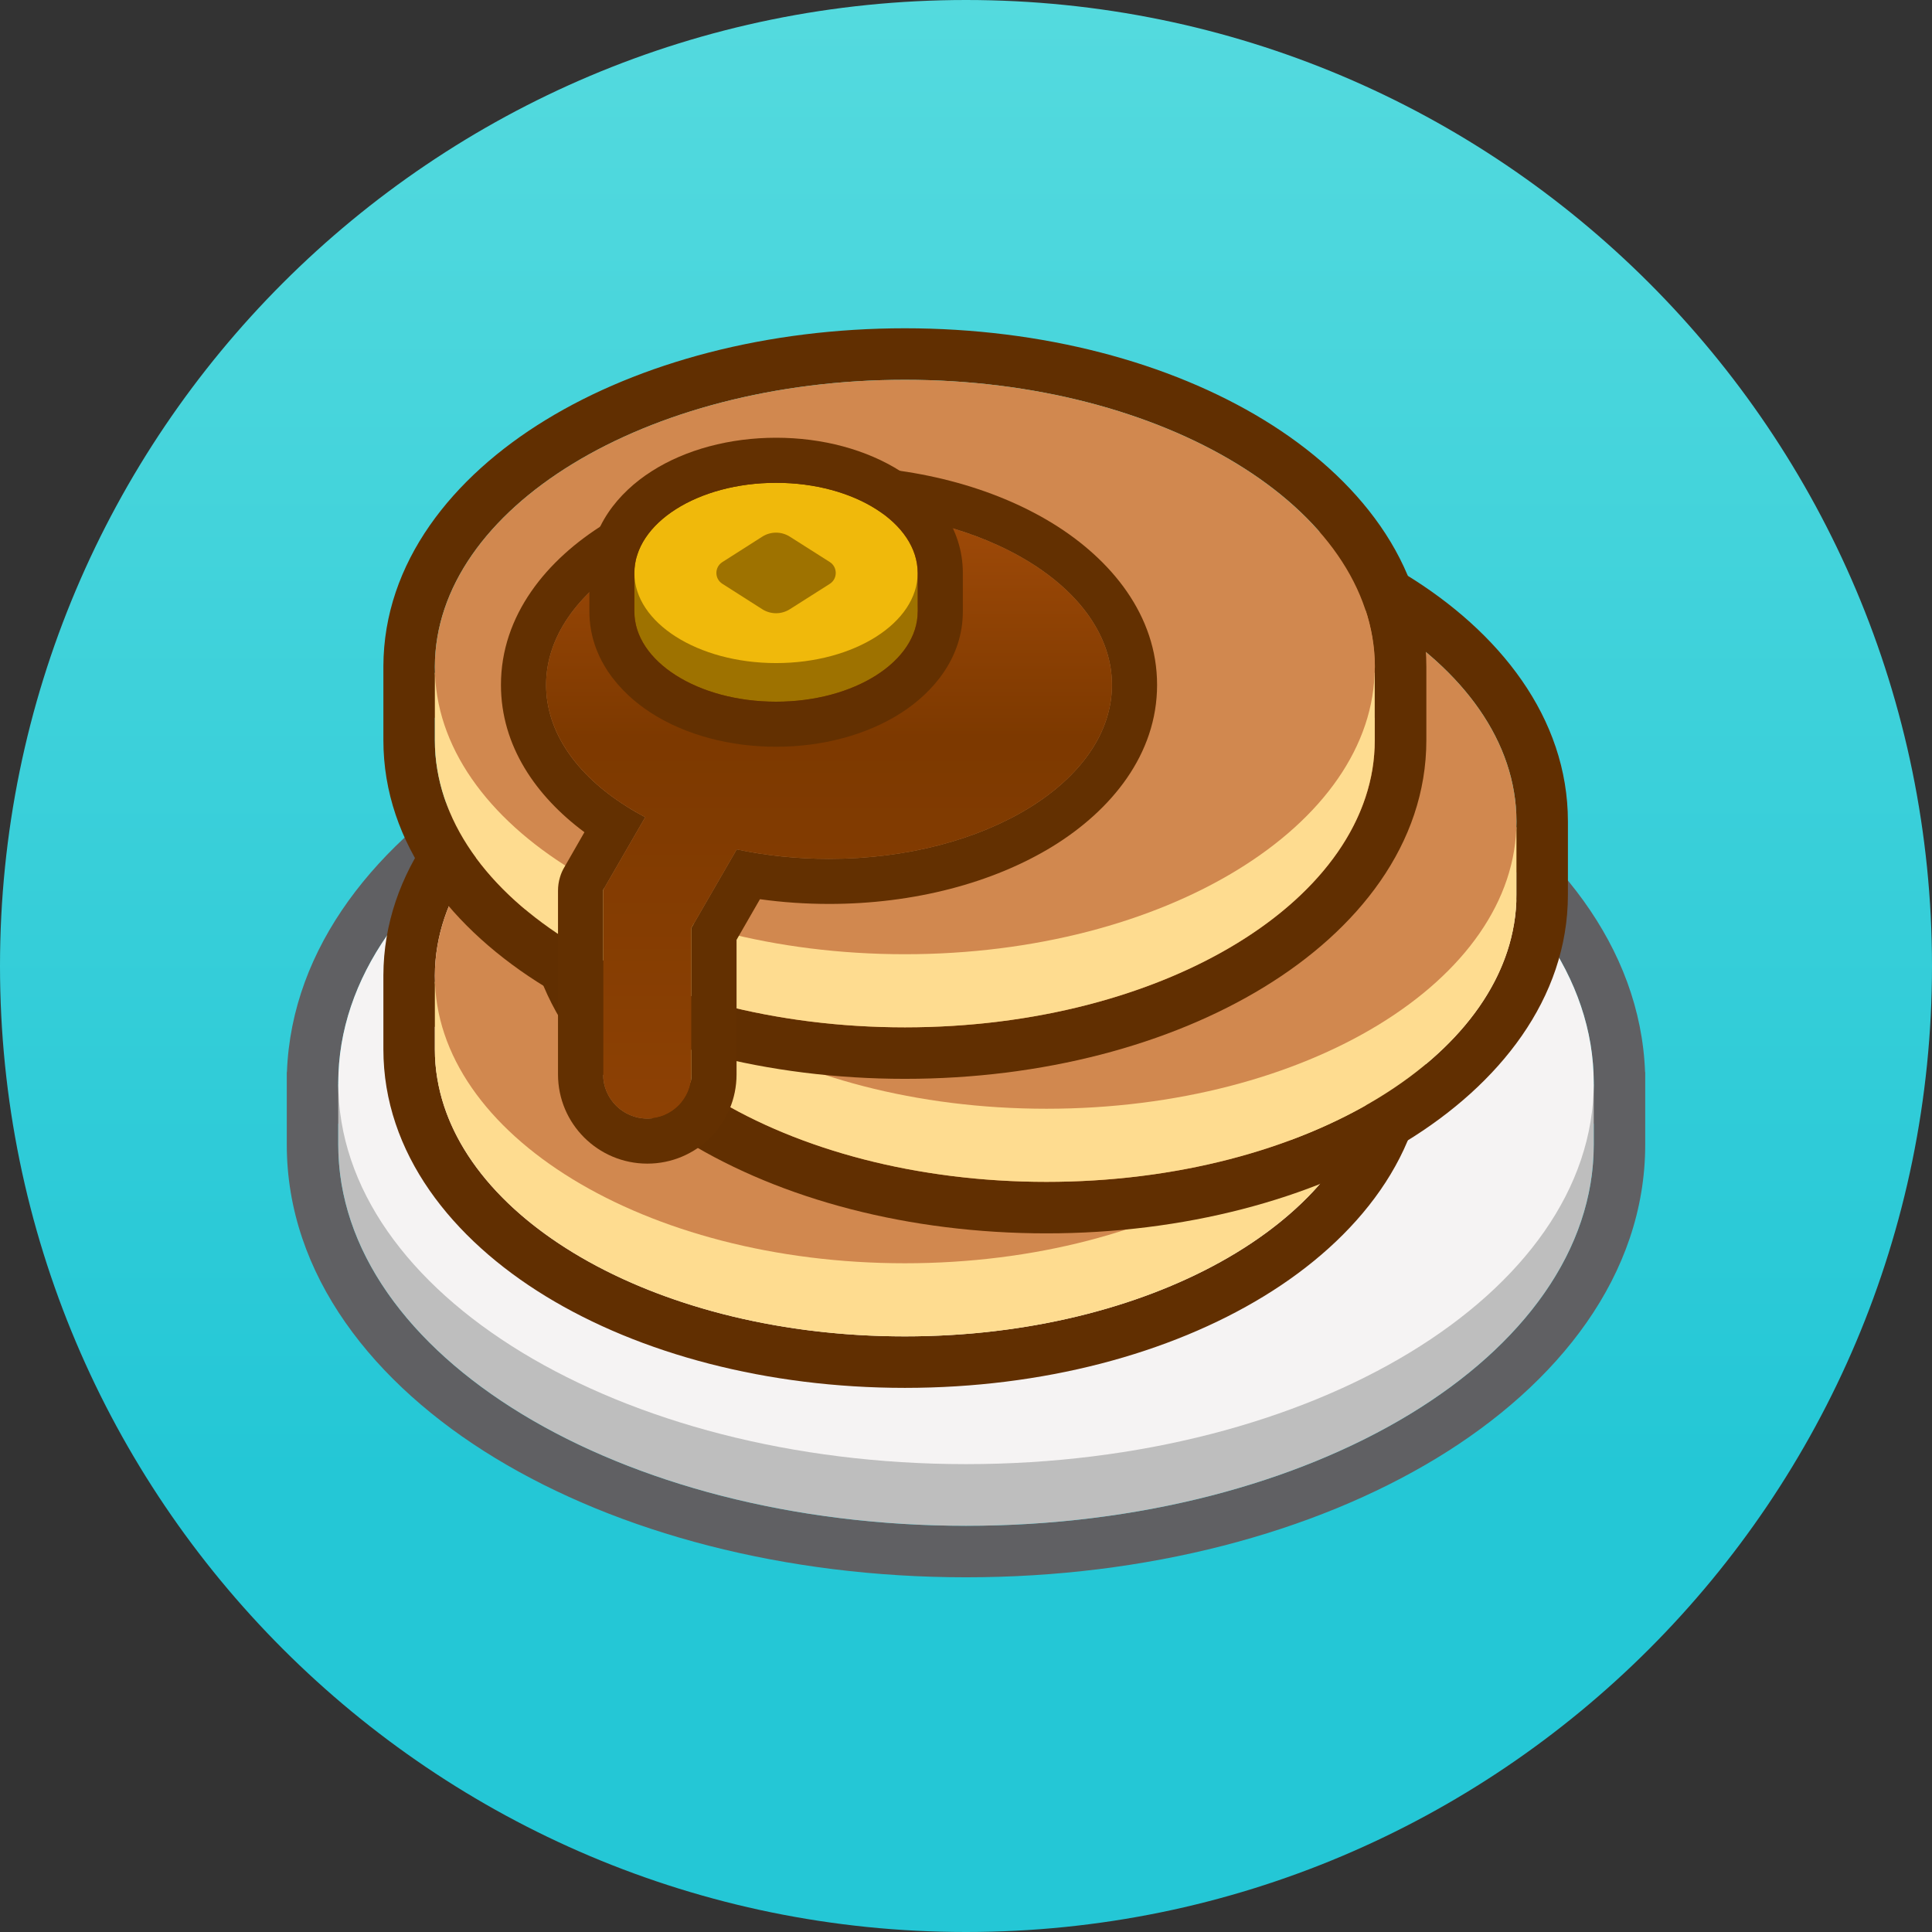<svg xmlns="http://www.w3.org/2000/svg" width="96" height="96" fill="none" viewBox="0 0 96 96"><rect x="0" y="0" width="96" height="96" fill="#333333" stroke="none"/><path fill="url(#paint0_linear)" d="M48 96C74.51 96 96 74.51 96 48C96 21.49 74.51 0 48 0C21.49 0 0 21.49 0 48C0 74.51 21.49 96 48 96Z"/><path fill="#606063" fill-rule="evenodd" d="M16.823 53.273C16.815 53.453 16.808 53.633 16.808 53.813C16.808 54.495 16.867 55.169 16.987 55.833H16.808V56.877C16.808 57.387 16.845 57.892 16.905 58.392C18.18 68.143 31.613 75.815 48 75.815C64.388 75.815 77.82 68.143 79.095 58.392C79.155 57.892 79.192 57.387 79.192 56.877V55.833H79.013C79.133 55.169 79.192 54.495 79.192 53.813C79.192 53.633 79.185 53.453 79.177 53.273C78.705 43.064 64.927 34.875 48 34.875C31.073 34.875 17.295 43.064 16.823 53.273ZM14.257 53.273C14.49 47.044 18.727 41.812 24.615 38.234C30.727 34.526 39 32.316 48 32.316C57 32.316 65.273 34.526 71.385 38.234C77.273 41.812 81.51 47.044 81.743 53.273H81.75V56.877C81.75 63.344 77.445 68.776 71.385 72.456C65.273 76.165 57 78.375 48 78.375C39 78.375 30.727 76.165 24.615 72.456C18.555 68.776 14.25 63.344 14.25 56.877V53.273H14.257Z" clip-rule="evenodd"/><path fill="#BEBEBE" d="M79.192 56.878C79.192 67.337 65.228 75.816 48 75.816C30.773 75.816 16.808 67.337 16.808 56.878V53.88H79.192V56.878Z"/><path fill="#F5F3F3" d="M79.192 53.814C79.192 64.273 65.228 72.752 48 72.752C30.773 72.752 16.808 64.273 16.808 53.814C16.808 43.355 30.773 34.876 48 34.876C65.228 34.876 79.192 43.355 79.192 53.814Z"/><path fill="#612F01" fill-rule="evenodd" d="M21.608 48.464C21.608 48.476 21.608 48.487 21.608 48.499C21.608 49.361 21.735 50.204 21.975 51.023H21.608V52.132C21.608 52.622 21.645 53.105 21.728 53.582C22.913 60.783 32.865 66.404 44.963 66.404C57.06 66.404 67.005 60.783 68.198 53.582C68.273 53.105 68.31 52.622 68.31 52.132V51.023H67.95C68.183 50.226 68.31 49.407 68.31 48.57C68.318 48.546 68.318 48.523 68.318 48.499C68.318 48.487 68.318 48.476 68.318 48.464C68.28 40.598 57.84 34.228 44.963 34.228C32.086 34.228 21.638 40.598 21.608 48.464ZM19.05 48.464V52.132C19.05 57.302 22.47 61.568 27.113 64.407C31.8 67.273 38.123 68.963 44.963 68.963C51.803 68.963 58.118 67.273 62.806 64.407C67.456 61.568 70.875 57.302 70.875 52.132V48.579C70.875 48.553 70.875 48.526 70.875 48.499C70.875 43.329 67.456 39.063 62.806 36.224C58.118 33.358 51.803 31.669 44.963 31.669C38.123 31.669 31.8 33.358 27.113 36.224C22.478 39.057 19.065 43.31 19.05 48.464Z" clip-rule="evenodd"/><path fill="#FEDC90" d="M68.31 52.132C68.31 60.014 57.855 66.404 44.963 66.404C32.063 66.404 21.608 60.014 21.608 52.132V48.784H68.31V52.132Z"/><path fill="#D1884F" d="M68.31 48.499C68.31 56.381 57.855 62.771 44.963 62.771C32.063 62.771 21.608 56.381 21.608 48.499C21.608 40.617 32.063 34.227 44.963 34.227C57.855 34.227 68.31 40.617 68.31 48.499Z"/><path fill="#612F01" fill-rule="evenodd" d="M28.642 40.786C28.642 40.798 28.642 40.809 28.642 40.821C28.642 41.682 28.77 42.526 29.01 43.345H28.642V44.454C28.642 44.944 28.687 45.427 28.762 45.904C29.955 53.105 39.9 58.726 51.997 58.726C64.095 58.726 74.04 53.105 75.232 45.904C75.315 45.427 75.352 44.944 75.352 44.454V43.345H74.985C75.217 42.548 75.345 41.728 75.352 40.892C75.352 40.868 75.352 40.845 75.352 40.821C75.352 40.809 75.352 40.798 75.352 40.786C75.322 32.92 64.875 26.55 51.997 26.55C39.12 26.55 28.68 32.92 28.642 40.786ZM26.084 40.786V44.454C26.084 49.624 29.505 53.89 34.147 56.729C38.842 59.596 45.157 61.285 51.997 61.285C58.837 61.285 65.159 59.596 69.847 56.729C74.49 53.89 77.909 49.624 77.909 44.454V40.901C77.909 40.875 77.909 40.848 77.909 40.821C77.909 35.651 74.49 31.385 69.847 28.546C65.159 25.68 58.837 23.991 51.997 23.991C45.157 23.991 38.842 25.68 34.155 28.546C29.512 31.379 26.099 35.632 26.084 40.786Z" clip-rule="evenodd"/><path fill="#FEDC90" d="M75.352 44.454C75.352 52.336 64.897 58.726 51.997 58.726C39.097 58.726 28.642 52.336 28.642 44.454V41.106H75.352V44.454Z"/><path fill="#D1884F" d="M75.352 40.821C75.352 48.703 64.897 55.093 51.997 55.093C39.097 55.093 28.642 48.703 28.642 40.821C28.642 32.939 39.097 26.55 51.997 26.55C64.897 26.55 75.352 32.939 75.352 40.821Z"/><path fill="#612F01" fill-rule="evenodd" d="M21.608 33.108C21.608 33.12 21.608 33.132 21.608 33.143C21.608 34.005 21.735 34.848 21.975 35.667H21.608V36.776C21.608 37.266 21.645 37.749 21.728 38.226C22.913 45.427 32.865 51.048 44.963 51.048C57.06 51.048 67.005 45.427 68.198 38.226C68.273 37.749 68.31 37.266 68.31 36.776V35.667H67.95C68.183 34.87 68.31 34.05 68.31 33.214C68.318 33.19 68.318 33.167 68.318 33.143C68.318 33.132 68.318 33.12 68.318 33.108C68.28 25.242 57.84 18.872 44.963 18.872C32.086 18.872 21.638 25.242 21.608 33.108ZM19.05 33.108V36.776C19.05 41.946 22.47 46.212 27.113 49.051C31.8 51.918 38.123 53.607 44.963 53.607C51.803 53.607 58.118 51.918 62.806 49.051C67.456 46.212 70.875 41.946 70.875 36.776V33.223C70.875 33.197 70.875 33.17 70.875 33.143C70.875 27.973 67.456 23.707 62.806 20.868C58.118 18.002 51.803 16.312 44.963 16.312C38.123 16.312 31.8 18.002 27.113 20.868C22.478 23.701 19.065 27.954 19.05 33.108Z" clip-rule="evenodd"/><path fill="#FEDC90" d="M68.31 36.776C68.31 44.658 57.855 51.048 44.963 51.048C32.063 51.048 21.608 44.658 21.608 36.776V33.428H68.31V36.776Z"/><path fill="#D1884F" d="M68.31 33.143C68.31 41.025 57.855 47.415 44.963 47.415C32.063 47.415 21.608 41.025 21.608 33.143C21.608 25.261 32.063 18.872 44.963 18.872C57.855 18.872 68.31 25.261 68.31 33.143Z"/><path fill="url(#paint1_linear)" fill-rule="evenodd" d="M27.135 34.031C27.135 36.663 29.047 39.02 32.062 40.605L29.97 44.225V44.226V53.388C29.97 54.599 30.952 55.581 32.167 55.581C33.375 55.581 34.357 54.599 34.357 53.388V46.101L36.607 42.207C38.047 42.511 39.585 42.677 41.197 42.677C48.96 42.677 55.252 38.806 55.252 34.031C55.252 29.256 48.96 25.386 41.197 25.386C33.427 25.386 27.135 29.256 27.135 34.031Z" clip-rule="evenodd"/><path fill="#633001" fill-rule="evenodd" d="M32.062 40.605C31.725 40.429 31.402 40.244 31.102 40.05C28.642 38.494 27.135 36.371 27.135 34.031C27.135 29.256 33.427 25.385 41.197 25.385C48.96 25.385 55.252 29.256 55.252 34.031C55.252 38.806 48.96 42.677 41.197 42.677C39.585 42.677 38.047 42.511 36.607 42.206L34.357 46.101V53.387C34.357 54.599 33.375 55.581 32.167 55.581C30.952 55.581 29.97 54.599 29.97 53.387V44.225L32.062 40.605ZM27.727 44.264V53.387C27.727 55.836 29.715 57.82 32.167 57.82C34.612 57.82 36.599 55.836 36.599 53.387V46.701L37.762 44.681C38.872 44.835 40.02 44.916 41.197 44.916C45.42 44.916 49.357 43.867 52.312 42.052C55.222 40.26 57.495 37.487 57.495 34.031C57.495 30.575 55.222 27.802 52.312 26.01C49.357 24.195 45.42 23.146 41.197 23.146C36.967 23.146 33.03 24.195 30.075 26.01C27.165 27.802 24.892 30.575 24.892 34.031C24.892 37.064 26.632 39.562 29.04 41.352L28.05 43.079C27.952 43.238 27.877 43.41 27.825 43.591C27.757 43.813 27.727 44.039 27.727 44.264Z" clip-rule="evenodd"/><path fill="#9E7200" d="M31.522 30.389C31.522 32.862 34.672 34.868 38.565 34.868C42.45 34.868 45.599 32.862 45.599 30.389C45.599 27.915 42.45 25.91 38.565 25.91C34.672 25.91 31.522 27.915 31.522 30.389Z"/><path fill="#9E7200" d="M31.522 28.469H45.599V30.389H31.522V28.469Z"/><path fill="#F0B90B" d="M31.522 28.469C31.522 30.943 34.672 32.948 38.565 32.948C42.45 32.948 45.599 30.943 45.599 28.469C45.599 25.996 42.45 23.991 38.565 23.991C34.672 23.991 31.522 25.996 31.522 28.469Z"/><path fill="#9E7200" d="M35.895 27.929L37.875 26.667C38.295 26.4 38.828 26.4 39.248 26.667L41.235 27.929C41.625 28.181 41.625 28.757 41.235 29.009L39.248 30.271C38.828 30.538 38.295 30.538 37.875 30.271L35.895 29.009C35.498 28.757 35.498 28.181 35.895 27.929Z"/><path fill="#633001" fill-rule="evenodd" d="M32.385 23.413C34.065 22.34 36.262 21.751 38.565 21.751C40.867 21.751 43.058 22.34 44.745 23.413C46.403 24.468 47.843 26.201 47.843 28.469V30.388C47.843 32.656 46.403 34.389 44.745 35.445C43.058 36.517 40.867 37.106 38.565 37.106C36.262 37.106 34.065 36.517 32.385 35.445C30.728 34.389 29.287 32.656 29.287 30.388V28.469C29.287 26.201 30.728 24.468 32.385 23.413ZM38.565 23.99C34.672 23.99 31.522 25.995 31.522 28.469V30.388C31.522 32.862 34.672 34.867 38.565 34.867C42.45 34.867 45.6 32.862 45.6 30.388V28.469C45.6 25.995 42.45 23.99 38.565 23.99Z" clip-rule="evenodd"/><defs><linearGradient id="paint0_linear" x1="48" x2="48" y1="0" y2="96" gradientUnits="userSpaceOnUse"><stop stop-color="#54DADE"/><stop offset=".762" stop-color="#24C7D6"/></linearGradient><linearGradient id="paint1_linear" x1="41.347" x2="41.347" y1="25.675" y2="55.355" gradientUnits="userSpaceOnUse"><stop stop-color="#9F4A08"/><stop offset=".37" stop-color="#7D3900"/><stop offset="1" stop-color="#8D4104"/></linearGradient></defs></svg>